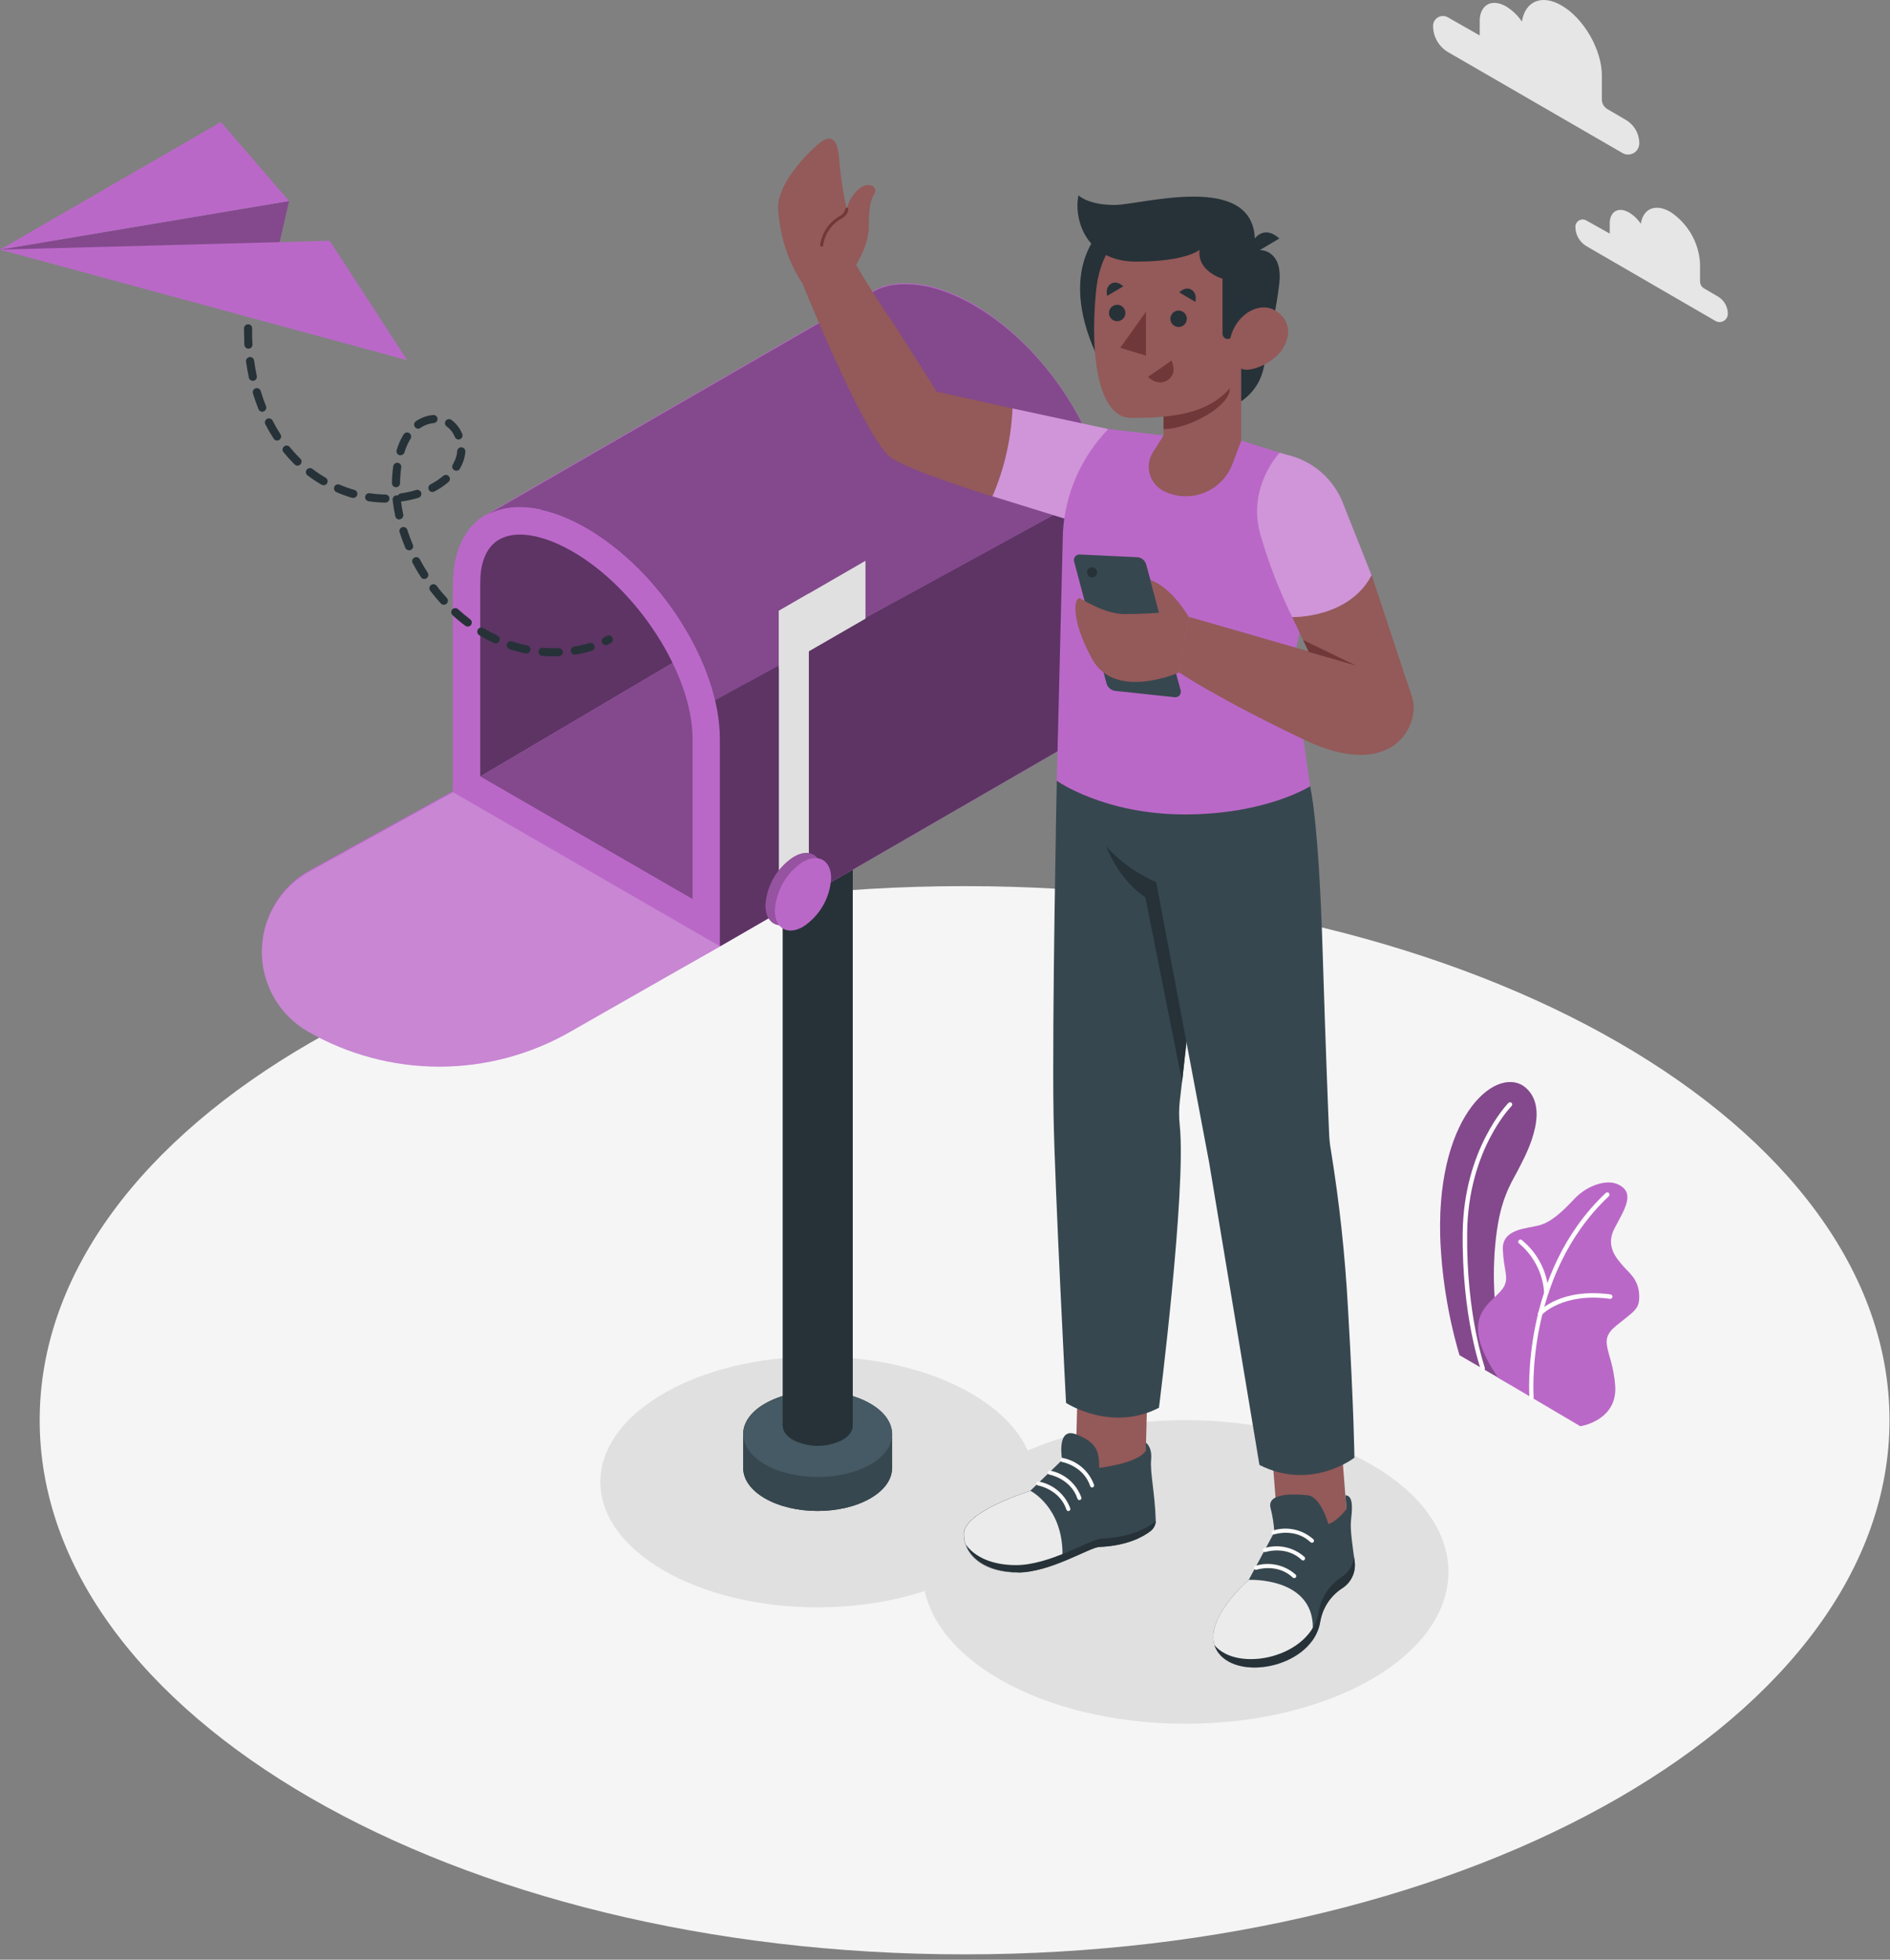 <svg width="273" height="283" viewBox="0 0 273 283" fill="none" xmlns="http://www.w3.org/2000/svg">
<rect x="0" y="0" width="273" height="283" fill="#808080" stroke="none"/>
<path d="M139.33 282.233C213.115 282.233 272.929 247.699 272.929 205.1C272.929 162.501 213.115 127.968 139.33 127.968C65.546 127.968 5.732 162.501 5.732 205.1C5.732 247.699 65.546 282.233 139.33 282.233Z" fill="#F5F5F5"/>
<path d="M118.078 232.117C135.397 232.117 149.438 224.01 149.438 214.01C149.438 204.01 135.397 195.904 118.078 195.904C100.758 195.904 86.718 204.01 86.718 214.01C86.718 224.01 100.758 232.117 118.078 232.117Z" fill="#E0E0E0"/>
<path d="M171.245 248.93C192.215 248.93 209.215 239.116 209.215 227.009C209.215 214.902 192.215 205.087 171.245 205.087C150.274 205.087 133.274 214.902 133.274 227.009C133.274 239.116 150.274 248.93 171.245 248.93Z" fill="#E0E0E0"/>
<path d="M128.841 207.081C128.841 205.489 127.797 203.897 125.695 202.693C121.498 200.266 114.69 200.266 110.492 202.693C108.391 203.903 107.34 205.495 107.34 207.081V211.991C107.34 213.584 108.391 215.176 110.492 216.386C114.69 218.806 121.498 218.806 125.695 216.386C127.797 215.169 128.841 213.584 128.841 211.991V207.081Z" fill="#263238"/>
<path d="M125.72 207.603C129.917 210.03 129.917 213.972 125.72 216.386C121.523 218.8 114.715 218.806 110.518 216.386C106.321 213.966 106.315 210.017 110.518 207.603C114.721 205.189 121.523 205.183 125.72 207.603Z" fill="#37474F"/>
<path d="M128.867 207.081H107.365V211.991H128.867V207.081Z" fill="#37474F"/>
<path d="M125.72 202.712C129.917 205.132 129.917 209.081 125.72 211.488C121.523 213.896 114.715 213.915 110.518 211.488C106.321 209.062 106.315 205.119 110.518 202.712C114.721 200.305 121.523 200.266 125.72 202.712Z" fill="#455A64"/>
<path d="M121.695 203.808C123.676 204.948 123.676 206.801 121.695 207.941C120.586 208.503 119.36 208.796 118.116 208.796C116.872 208.796 115.646 208.503 114.537 207.941C112.562 206.801 112.562 204.948 114.537 203.808C115.646 203.245 116.872 202.952 118.116 202.952C119.36 202.952 120.586 203.245 121.695 203.808Z" fill="#263238"/>
<path d="M123.179 113.173H113.053V205.877H123.179V113.173Z" fill="#263238"/>
<path d="M159.469 70.362V70.292C159.373 69.763 159.258 69.228 159.125 68.693C159.143 68.749 159.157 68.807 159.169 68.865C159.087 68.502 158.991 68.139 158.889 67.776C158.927 67.91 158.959 68.043 158.991 68.177C158.889 67.776 158.774 67.381 158.653 66.98C158.711 67.152 158.768 67.33 158.813 67.502C158.749 67.273 158.679 67.043 158.609 66.814L158.494 66.451V66.4V66.439C157.639 63.841 156.511 61.341 155.131 58.981C155.087 58.898 155.042 58.815 154.991 58.732C151.52 52.828 146.489 47.434 140.872 44.084L140.598 43.918C138.987 42.983 137.278 42.227 135.503 41.664C134.027 41.197 132.49 40.95 130.943 40.931H130.408H130.083C129.815 40.931 129.554 40.982 129.3 41.021H129.064L128.631 41.103C128.446 41.142 128.261 41.186 128.083 41.237L127.586 41.384C127.586 41.384 127.586 41.384 127.555 41.384L127.058 41.562C126.892 41.632 126.727 41.702 126.574 41.778L125.478 42.415L70.318 74.259H70.273C67.287 75.934 65.478 79.354 65.478 84.214V114.217L44.722 125.681C42.666 126.815 40.947 128.474 39.743 130.49C38.538 132.505 37.891 134.805 37.867 137.153C37.843 139.501 38.443 141.813 39.606 143.852C40.769 145.892 42.453 147.586 44.486 148.762C50.266 152.096 56.821 153.851 63.494 153.851C70.166 153.851 76.722 152.096 82.502 148.762L104.003 136.661L159.876 104.377V74.368C159.86 73.023 159.724 71.682 159.469 70.362Z" fill="#BA68C8"/>
<path d="M69.363 112.135V78.616L104.85 58.325L108.047 89.315L69.363 112.135Z" fill="#BA68C8"/>
<path opacity="0.5" d="M69.363 112.135V78.616L104.85 58.325L108.047 89.315L69.363 112.135Z" fill="black"/>
<path d="M69.363 112.135L108.047 89.315V125.789L100.048 129.853L69.363 112.135Z" fill="#BA68C8"/>
<path opacity="0.3" d="M69.363 112.135L108.047 89.315V125.789L100.048 129.853L69.363 112.135Z" fill="black"/>
<path d="M159.475 70.362L155.807 72.381L133.478 84.602L129.44 86.8L101.532 102.085C99.761 99.091 95.163 85.125 92.711 82.596C90.349 80.112 87.652 77.968 84.699 76.227C81.196 74.202 77.916 73.24 75.082 73.24C73.414 73.206 71.766 73.599 70.293 74.38L125.459 42.536L126.555 41.9C126.707 41.823 126.873 41.753 127.039 41.683L127.535 41.505C127.535 41.505 127.535 41.505 127.567 41.505L128.064 41.358C128.242 41.307 128.427 41.263 128.612 41.224L129.045 41.142H129.28C129.535 41.103 129.796 41.072 130.064 41.053H130.389H130.924C132.471 41.071 134.008 41.318 135.484 41.785C137.259 42.348 138.968 43.104 140.579 44.039L140.853 44.205C150.081 49.587 157.736 60.611 159.475 70.362Z" fill="#BA68C8"/>
<g opacity="0.3">
<path d="M159.475 70.362L155.807 72.381L133.478 84.602L129.44 86.8L101.532 102.085C99.761 99.091 95.163 85.125 92.711 82.596C90.349 80.112 87.652 77.968 84.699 76.227C81.196 74.202 77.916 73.24 75.082 73.24C73.414 73.206 71.766 73.599 70.293 74.38L125.459 42.536L126.555 41.9C126.707 41.823 126.873 41.753 127.039 41.683L127.535 41.505C127.535 41.505 127.535 41.505 127.567 41.505L128.064 41.358C128.242 41.307 128.427 41.263 128.612 41.224L129.045 41.142H129.28C129.535 41.103 129.796 41.072 130.064 41.053H130.389H130.924C132.471 41.071 134.008 41.318 135.484 41.785C137.259 42.348 138.968 43.104 140.579 44.039L140.853 44.205C150.081 49.587 157.736 60.611 159.475 70.362Z" fill="black"/>
</g>
<path d="M154.953 58.777C155.004 58.853 155.055 58.936 155.1 59.019C155.074 58.917 155.03 58.834 154.953 58.777Z" fill="#BA68C8"/>
<path d="M157.915 64.827C158.605 66.62 159.127 68.472 159.475 70.362L155.807 72.381L133.478 84.602L129.44 86.799L101.532 102.085L104.003 136.661L159.876 104.377V74.368C159.802 71.095 159.137 67.863 157.915 64.827Z" fill="#BA68C8"/>
<path d="M157.087 62.828C156.851 62.305 156.603 61.777 156.342 61.254C156.603 61.777 156.864 62.305 157.087 62.828Z" fill="#BA68C8"/>
<path d="M155.374 59.414C155.641 59.898 155.908 60.382 156.157 60.872C155.908 60.407 155.647 59.923 155.374 59.414Z" fill="#BA68C8"/>
<g opacity="0.5">
<path d="M154.953 58.777C155.004 58.853 155.055 58.936 155.1 59.019C155.074 58.917 155.03 58.834 154.953 58.777Z" fill="black"/>
<path d="M157.915 64.827C158.605 66.62 159.127 68.472 159.475 70.362L155.807 72.381L133.478 84.602L129.44 86.799L101.532 102.085L104.003 136.661L159.876 104.377V74.368C159.802 71.095 159.137 67.863 157.915 64.827Z" fill="black"/>
<path d="M157.087 62.828C156.851 62.305 156.603 61.777 156.342 61.254C156.603 61.777 156.864 62.305 157.087 62.828Z" fill="black"/>
<path d="M155.374 59.414C155.641 59.898 155.908 60.382 156.157 60.872C155.908 60.407 155.647 59.923 155.374 59.414Z" fill="black"/>
</g>
<path d="M75.082 77.202C77.305 77.202 79.954 78.049 82.725 79.66C92.106 85.074 100.035 97.436 100.035 106.658V129.853L69.35 112.135V84.398C69.35 78.45 72.458 77.202 75.082 77.202ZM75.082 73.266C69.312 73.266 65.433 77.259 65.433 84.398V114.402L103.977 136.693V106.658C103.977 96.009 95.347 82.399 84.705 76.253C81.202 74.234 77.91 73.266 75.082 73.266Z" fill="#BA68C8"/>
<path d="M65.433 114.402L44.677 125.866C42.621 126.999 40.903 128.659 39.698 130.675C38.494 132.69 37.847 134.99 37.823 137.337C37.799 139.685 38.399 141.997 39.562 144.037C40.725 146.077 42.409 147.771 44.442 148.947C50.221 152.281 56.777 154.036 63.449 154.036C70.122 154.036 76.677 152.281 82.457 148.947L104.003 136.661L65.433 114.402Z" fill="#BA68C8"/>
<path opacity="0.2" d="M65.433 114.402L44.677 125.866C42.621 126.999 40.903 128.659 39.698 130.675C38.494 132.69 37.847 134.99 37.823 137.337C37.799 139.685 38.399 141.997 39.562 144.037C40.725 146.077 42.409 147.771 44.442 148.947C50.221 152.281 56.777 154.036 63.449 154.036C70.122 154.036 76.677 152.281 82.457 148.947L104.003 136.661L65.433 114.402Z" fill="white"/>
<path d="M116.836 127.522L112.505 130.019V88.207L116.836 85.704V127.522Z" fill="#E0E0E0"/>
<path d="M125.013 89.341L112.505 96.557V88.207L125.013 80.985V89.341Z" fill="#E0E0E0"/>
<path d="M118.702 126.051C118.626 127.461 118.218 128.833 117.512 130.055C116.806 131.278 115.821 132.317 114.639 133.088C112.39 134.362 110.569 133.337 110.569 130.745C110.65 129.339 111.061 127.973 111.768 126.756C112.475 125.539 113.458 124.506 114.639 123.739C116.88 122.408 118.702 123.459 118.702 126.051Z" fill="#BA68C8"/>
<path opacity="0.2" d="M118.702 126.051C118.626 127.461 118.218 128.833 117.512 130.055C116.806 131.278 115.821 132.317 114.639 133.088C112.39 134.362 110.569 133.337 110.569 130.745C110.65 129.339 111.061 127.973 111.768 126.756C112.475 125.539 113.458 124.506 114.639 123.739C116.88 122.408 118.702 123.459 118.702 126.051Z" fill="black"/>
<path d="M120.052 126.834C119.971 128.239 119.562 129.604 118.856 130.821C118.15 132.038 117.168 133.072 115.989 133.84C113.747 135.114 111.925 134.082 111.925 131.49C112.003 130.08 112.412 128.709 113.118 127.486C113.823 126.264 114.807 125.224 115.989 124.452C118.237 123.191 120.052 124.242 120.052 126.834Z" fill="#BA68C8"/>
<path d="M210.82 195.706L218.004 199.871C218.004 199.871 214.374 188.287 216.387 176.638C217.145 172.244 218.75 170.059 219.31 168.881C219.87 167.703 224.214 160.442 220.393 157.092C216.571 153.742 207.623 160.404 208.024 178.351C208.222 184.231 209.161 190.062 210.82 195.706Z" fill="#BA68C8"/>
<path opacity="0.3" d="M210.82 195.706L218.004 199.871C218.004 199.871 214.374 188.287 216.387 176.638C217.145 172.244 218.75 170.059 219.31 168.881C219.87 167.703 224.214 160.442 220.393 157.092C216.571 153.742 207.623 160.404 208.024 178.351C208.222 184.231 209.161 190.062 210.82 195.706Z" fill="black"/>
<path d="M214.183 197.961C214.118 197.959 214.055 197.938 214.002 197.901C213.949 197.864 213.907 197.811 213.884 197.751C213.884 197.674 211.139 190.108 211.279 178.007C211.419 165.907 217.826 159.334 217.89 159.27C217.95 159.21 218.031 159.177 218.116 159.177C218.201 159.177 218.282 159.21 218.342 159.27C218.402 159.33 218.436 159.412 218.436 159.497C218.436 159.581 218.402 159.663 218.342 159.723C218.278 159.786 212.062 166.091 211.922 178.014C211.782 189.936 214.47 197.445 214.47 197.521C214.498 197.601 214.494 197.688 214.459 197.765C214.423 197.841 214.358 197.9 214.279 197.929C214.249 197.946 214.217 197.957 214.183 197.961Z" fill="white"/>
<path d="M216.393 198.961L228.271 205.966C228.271 205.966 233.71 205.164 233.302 200.044C232.895 194.923 230.678 193.713 233.43 191.465C236.181 189.217 236.894 189.07 236.761 186.86C236.627 184.65 235.149 183.676 234.449 182.822C233.748 181.969 231.806 180.116 233.175 177.453C234.544 174.791 236.398 172.225 233.646 171.008C231.997 170.282 229.233 171.193 227.405 173.135C225.577 175.078 224.055 176.485 222.31 176.957C220.565 177.428 216.954 177.441 217.075 180.434C217.196 183.427 217.973 184.459 217.246 185.784C215.89 188.248 210.05 189.599 216.393 198.961Z" fill="#BA68C8"/>
<path d="M221.233 202.126C221.152 202.126 221.074 202.095 221.015 202.04C220.956 201.984 220.92 201.908 220.915 201.827C220.915 201.648 219.603 183.943 231.907 172.314C231.936 172.278 231.973 172.248 232.014 172.227C232.055 172.206 232.1 172.194 232.147 172.192C232.193 172.19 232.239 172.198 232.282 172.215C232.325 172.233 232.363 172.259 232.395 172.292C232.427 172.325 232.452 172.365 232.467 172.409C232.482 172.452 232.488 172.499 232.484 172.545C232.48 172.591 232.467 172.636 232.444 172.676C232.421 172.716 232.391 172.751 232.353 172.779C220.253 184.191 221.526 201.604 221.526 201.776C221.533 201.861 221.507 201.945 221.452 202.011C221.397 202.077 221.318 202.118 221.233 202.126Z" fill="white"/>
<path d="M223.361 186.943C223.28 186.943 223.203 186.913 223.144 186.859C223.085 186.804 223.049 186.73 223.042 186.65C222.948 185.289 222.58 183.961 221.959 182.746C221.339 181.531 220.479 180.454 219.431 179.58C219.397 179.556 219.368 179.525 219.347 179.489C219.325 179.453 219.31 179.413 219.304 179.372C219.297 179.331 219.299 179.288 219.309 179.248C219.318 179.207 219.336 179.169 219.361 179.135C219.386 179.101 219.417 179.072 219.452 179.05C219.488 179.028 219.528 179.014 219.569 179.007C219.611 179.001 219.653 179.002 219.694 179.012C219.734 179.022 219.773 179.04 219.807 179.065C220.938 179.984 221.867 181.129 222.535 182.426C223.203 183.722 223.594 185.143 223.685 186.599C223.689 186.641 223.684 186.684 223.671 186.724C223.657 186.765 223.636 186.802 223.608 186.834C223.58 186.866 223.546 186.892 223.508 186.911C223.47 186.93 223.428 186.94 223.386 186.943H223.361Z" fill="white"/>
<path d="M222.463 189.974C222.382 189.976 222.305 189.947 222.246 189.892C222.216 189.862 222.192 189.827 222.176 189.788C222.16 189.749 222.152 189.708 222.152 189.666C222.152 189.623 222.16 189.582 222.176 189.543C222.192 189.504 222.216 189.469 222.246 189.439C222.373 189.293 225.469 185.949 232.627 186.93C232.712 186.943 232.788 186.988 232.84 187.055C232.892 187.123 232.917 187.208 232.907 187.293C232.895 187.377 232.85 187.453 232.782 187.504C232.714 187.555 232.629 187.578 232.544 187.567C225.717 186.631 222.756 189.834 222.724 189.866C222.691 189.903 222.651 189.931 222.605 189.95C222.56 189.969 222.511 189.977 222.463 189.974Z" fill="white"/>
<path d="M80.024 94.78C79.457 94.78 78.884 94.78 78.324 94.71C78.246 94.704 78.171 94.683 78.102 94.648C78.033 94.612 77.971 94.564 77.921 94.504C77.872 94.445 77.834 94.376 77.811 94.302C77.788 94.228 77.781 94.15 77.789 94.073C77.803 93.918 77.878 93.775 77.997 93.675C78.117 93.575 78.27 93.525 78.425 93.538C79.181 93.608 79.941 93.627 80.699 93.595C80.854 93.593 81.003 93.651 81.116 93.757C81.228 93.862 81.296 94.008 81.304 94.162C81.309 94.316 81.253 94.466 81.148 94.58C81.043 94.693 80.898 94.76 80.744 94.767C80.495 94.78 80.26 94.78 80.024 94.78ZM83.043 94.538C82.894 94.54 82.75 94.486 82.64 94.386C82.529 94.286 82.461 94.148 82.449 94C82.437 93.851 82.482 93.704 82.574 93.587C82.667 93.471 82.8 93.394 82.947 93.372C83.695 93.25 84.433 93.078 85.157 92.856C85.304 92.819 85.458 92.84 85.589 92.915C85.721 92.989 85.818 93.111 85.862 93.255C85.905 93.4 85.891 93.555 85.823 93.69C85.755 93.824 85.637 93.927 85.495 93.977C84.723 94.215 83.936 94.4 83.138 94.531L83.043 94.538ZM76.037 94.372H75.923C75.135 94.203 74.356 93.99 73.592 93.735C73.444 93.684 73.323 93.578 73.252 93.439C73.182 93.3 73.169 93.139 73.216 92.99C73.267 92.843 73.373 92.722 73.513 92.653C73.652 92.583 73.813 92.572 73.961 92.621C74.681 92.858 75.415 93.054 76.158 93.207C76.234 93.222 76.306 93.252 76.37 93.295C76.434 93.338 76.488 93.394 76.53 93.459C76.572 93.523 76.601 93.596 76.615 93.672C76.629 93.748 76.627 93.825 76.61 93.901C76.584 94.031 76.515 94.149 76.413 94.235C76.311 94.32 76.183 94.369 76.05 94.372H76.037ZM87.501 93.156C87.368 93.156 87.239 93.111 87.135 93.028C87.03 92.946 86.957 92.83 86.928 92.7C86.898 92.57 86.914 92.435 86.972 92.315C87.029 92.195 87.126 92.098 87.246 92.041L87.654 91.844C87.723 91.805 87.799 91.78 87.878 91.771C87.957 91.763 88.036 91.77 88.112 91.793C88.188 91.816 88.258 91.854 88.319 91.905C88.379 91.956 88.429 92.019 88.465 92.089C88.501 92.16 88.522 92.237 88.527 92.316C88.532 92.395 88.521 92.474 88.495 92.549C88.468 92.624 88.427 92.692 88.373 92.751C88.32 92.809 88.255 92.856 88.183 92.888L87.749 93.105C87.676 93.142 87.596 93.164 87.514 93.168L87.501 93.156ZM71.579 92.907C71.493 92.907 71.408 92.887 71.331 92.85C70.603 92.511 69.895 92.133 69.21 91.716C69.144 91.674 69.087 91.62 69.043 91.556C68.998 91.493 68.966 91.421 68.95 91.345C68.933 91.269 68.931 91.19 68.945 91.113C68.958 91.037 68.987 90.963 69.028 90.898C69.07 90.832 69.124 90.775 69.188 90.731C69.252 90.686 69.324 90.654 69.4 90.638C69.476 90.621 69.555 90.619 69.631 90.632C69.708 90.646 69.781 90.674 69.847 90.716C70.498 91.109 71.17 91.466 71.859 91.786C71.977 91.846 72.071 91.942 72.128 92.061C72.184 92.18 72.199 92.315 72.171 92.443C72.142 92.572 72.072 92.687 71.971 92.771C71.869 92.855 71.743 92.903 71.611 92.907H71.579ZM67.567 90.487C67.441 90.484 67.319 90.444 67.216 90.372C66.579 89.901 65.943 89.385 65.37 88.838C65.313 88.786 65.266 88.723 65.234 88.653C65.201 88.584 65.182 88.508 65.179 88.431C65.175 88.355 65.187 88.278 65.213 88.205C65.239 88.133 65.279 88.067 65.331 88.01C65.383 87.953 65.446 87.907 65.515 87.874C65.585 87.841 65.66 87.823 65.737 87.819C65.814 87.816 65.891 87.827 65.963 87.853C66.036 87.879 66.102 87.919 66.159 87.971C66.732 88.494 67.325 88.984 67.923 89.436C68.02 89.511 68.092 89.614 68.127 89.731C68.163 89.848 68.161 89.974 68.122 90.089C68.082 90.205 68.008 90.306 67.908 90.377C67.808 90.449 67.689 90.487 67.567 90.487ZM64.108 87.335C64.027 87.335 63.946 87.318 63.871 87.285C63.797 87.252 63.73 87.204 63.675 87.143C63.147 86.564 62.624 85.946 62.141 85.309C62.094 85.248 62.059 85.178 62.039 85.104C62.02 85.03 62.014 84.952 62.025 84.876C62.045 84.722 62.125 84.582 62.249 84.488C62.372 84.393 62.528 84.351 62.682 84.372C62.836 84.392 62.976 84.473 63.07 84.596C63.535 85.233 64.032 85.793 64.541 86.354C64.593 86.411 64.634 86.477 64.66 86.549C64.686 86.622 64.698 86.699 64.694 86.776C64.69 86.853 64.672 86.928 64.639 86.998C64.606 87.067 64.56 87.13 64.503 87.182C64.403 87.272 64.275 87.326 64.14 87.335H64.108ZM61.287 83.615C61.189 83.615 61.092 83.59 61.006 83.542C60.92 83.494 60.848 83.425 60.797 83.341C60.542 82.946 60.294 82.539 60.058 82.131C59.899 81.851 59.739 81.564 59.587 81.278C59.528 81.143 59.523 80.99 59.572 80.851C59.62 80.712 59.72 80.597 59.85 80.528C59.98 80.459 60.131 80.441 60.274 80.479C60.416 80.516 60.539 80.606 60.618 80.73C60.765 81.004 60.918 81.278 61.071 81.545C61.3 81.94 61.535 82.329 61.784 82.711C61.839 82.8 61.87 82.902 61.873 83.007C61.875 83.112 61.85 83.216 61.8 83.308C61.749 83.4 61.675 83.477 61.585 83.531C61.495 83.585 61.392 83.614 61.287 83.615ZM59.096 79.475C58.981 79.476 58.868 79.442 58.772 79.379C58.675 79.315 58.6 79.225 58.555 79.119C58.243 78.38 57.962 77.622 57.721 76.871C57.697 76.797 57.688 76.72 57.693 76.643C57.699 76.567 57.72 76.492 57.755 76.423C57.79 76.355 57.838 76.294 57.897 76.244C57.955 76.194 58.023 76.156 58.096 76.132C58.245 76.086 58.406 76.1 58.544 76.171C58.682 76.243 58.787 76.366 58.835 76.514C59.064 77.234 59.332 77.953 59.631 78.66C59.671 78.749 59.687 78.846 59.679 78.943C59.672 79.04 59.639 79.133 59.586 79.214C59.533 79.295 59.46 79.361 59.375 79.407C59.289 79.453 59.193 79.476 59.096 79.475ZM57.67 75.017C57.535 75.016 57.406 74.969 57.302 74.885C57.198 74.8 57.125 74.683 57.096 74.552C56.926 73.768 56.799 72.975 56.714 72.177C56.7 72.023 56.747 71.87 56.845 71.751C56.942 71.632 57.083 71.556 57.236 71.54C57.318 71.521 57.403 71.521 57.485 71.54C57.528 71.461 57.589 71.393 57.663 71.342C57.737 71.291 57.822 71.258 57.912 71.247C58.654 71.144 59.386 70.983 60.102 70.763C60.251 70.716 60.412 70.731 60.55 70.803C60.688 70.875 60.792 70.999 60.838 71.148C60.885 71.297 60.87 71.458 60.798 71.596C60.725 71.734 60.601 71.837 60.453 71.884C59.674 72.121 58.877 72.298 58.071 72.412C58.022 72.419 57.973 72.419 57.924 72.412C58.001 73.049 58.109 73.686 58.243 74.285C58.26 74.36 58.261 74.438 58.247 74.514C58.234 74.59 58.205 74.662 58.163 74.727C58.12 74.792 58.066 74.847 58.002 74.891C57.938 74.934 57.866 74.964 57.791 74.979C57.753 75 57.712 75.015 57.67 75.024V75.017ZM55.651 72.584C54.843 72.572 54.036 72.506 53.237 72.387C53.084 72.363 52.947 72.279 52.856 72.155C52.765 72.031 52.726 71.875 52.749 71.722C52.771 71.569 52.853 71.432 52.977 71.339C53.101 71.247 53.256 71.207 53.409 71.228C54.155 71.342 54.908 71.404 55.663 71.412C55.819 71.412 55.968 71.474 56.078 71.584C56.188 71.694 56.249 71.843 56.249 71.998C56.249 72.154 56.188 72.303 56.078 72.413C55.968 72.523 55.819 72.584 55.663 72.584H55.651ZM51.027 71.897C50.974 71.906 50.92 71.906 50.868 71.897C50.093 71.67 49.333 71.393 48.594 71.069C48.451 71.007 48.339 70.891 48.282 70.747C48.224 70.602 48.227 70.441 48.288 70.298C48.35 70.155 48.466 70.043 48.61 69.986C48.755 69.928 48.916 69.931 49.059 69.992C49.755 70.292 50.469 70.545 51.199 70.75C51.347 70.794 51.473 70.895 51.548 71.031C51.623 71.167 51.642 71.327 51.6 71.476C51.563 71.6 51.487 71.708 51.384 71.784C51.281 71.861 51.156 71.903 51.027 71.903V71.897ZM62.446 71.049C62.317 71.047 62.191 71.002 62.09 70.921C61.989 70.84 61.917 70.728 61.887 70.602C61.856 70.476 61.868 70.343 61.921 70.225C61.974 70.107 62.065 70.009 62.179 69.948C62.835 69.611 63.45 69.201 64.013 68.725C64.131 68.624 64.284 68.573 64.439 68.584C64.593 68.595 64.738 68.666 64.841 68.782C64.891 68.841 64.93 68.909 64.954 68.982C64.978 69.055 64.987 69.132 64.981 69.209C64.975 69.286 64.954 69.361 64.919 69.43C64.884 69.499 64.836 69.56 64.777 69.61C64.15 70.15 63.459 70.612 62.72 70.986C62.636 71.031 62.542 71.055 62.446 71.056V71.049ZM57.192 70.362C57.036 70.358 56.888 70.293 56.779 70.181C56.67 70.069 56.611 69.919 56.612 69.763C56.625 68.957 56.687 68.153 56.797 67.356C56.805 67.277 56.829 67.201 56.867 67.132C56.905 67.063 56.957 67.002 57.019 66.953C57.081 66.905 57.153 66.869 57.229 66.849C57.305 66.828 57.385 66.823 57.463 66.835C57.541 66.846 57.616 66.873 57.684 66.914C57.751 66.954 57.81 67.009 57.856 67.073C57.902 67.137 57.934 67.21 57.952 67.287C57.969 67.364 57.971 67.444 57.956 67.521C57.853 68.271 57.796 69.026 57.784 69.782C57.782 69.938 57.719 70.087 57.608 70.197C57.498 70.306 57.348 70.368 57.192 70.368V70.362ZM46.722 70.062C46.619 70.061 46.519 70.034 46.429 69.986C45.732 69.58 45.06 69.133 44.416 68.648C44.354 68.603 44.302 68.546 44.262 68.48C44.223 68.414 44.197 68.341 44.186 68.265C44.175 68.189 44.18 68.112 44.2 68.037C44.22 67.963 44.254 67.894 44.301 67.833C44.347 67.771 44.405 67.719 44.471 67.679C44.537 67.639 44.611 67.613 44.687 67.602C44.763 67.591 44.841 67.595 44.916 67.614C44.991 67.632 45.061 67.666 45.123 67.712C45.732 68.177 46.37 68.602 47.034 68.986C47.146 69.05 47.235 69.15 47.285 69.269C47.335 69.389 47.344 69.522 47.31 69.647C47.277 69.772 47.203 69.883 47.1 69.961C46.997 70.04 46.87 70.082 46.741 70.081L46.722 70.062ZM65.904 67.973C65.802 67.974 65.701 67.947 65.612 67.897C65.545 67.858 65.487 67.806 65.44 67.745C65.394 67.684 65.359 67.614 65.34 67.539C65.32 67.465 65.316 67.387 65.326 67.311C65.337 67.234 65.362 67.161 65.401 67.094C65.569 66.804 65.709 66.499 65.822 66.184C65.942 65.847 66.015 65.496 66.038 65.139C66.043 65.061 66.063 64.985 66.098 64.915C66.133 64.846 66.182 64.783 66.241 64.733C66.301 64.682 66.37 64.644 66.444 64.621C66.519 64.598 66.597 64.59 66.675 64.598C66.753 64.603 66.828 64.624 66.898 64.66C66.967 64.695 67.029 64.743 67.079 64.803C67.13 64.862 67.168 64.931 67.191 65.005C67.215 65.079 67.223 65.157 67.216 65.235C67.183 65.695 67.089 66.149 66.936 66.585C66.8 66.969 66.63 67.34 66.427 67.693C66.373 67.783 66.296 67.856 66.204 67.907C66.112 67.957 66.009 67.982 65.904 67.98V67.973ZM42.977 67.247C42.825 67.246 42.679 67.187 42.569 67.082L42.181 66.687C41.754 66.247 41.34 65.782 40.945 65.298C40.847 65.178 40.801 65.023 40.817 64.868C40.833 64.714 40.91 64.572 41.031 64.474C41.152 64.376 41.307 64.33 41.461 64.346C41.616 64.362 41.758 64.439 41.856 64.56C42.225 65.018 42.62 65.458 43.021 65.872L43.384 66.241C43.439 66.295 43.483 66.359 43.513 66.43C43.543 66.501 43.558 66.578 43.558 66.655C43.558 66.732 43.543 66.808 43.513 66.879C43.483 66.951 43.439 67.015 43.384 67.069C43.281 67.178 43.14 67.244 42.989 67.254L42.977 67.247ZM57.854 65.731C57.797 65.741 57.739 65.741 57.682 65.731C57.609 65.709 57.54 65.672 57.481 65.623C57.422 65.574 57.372 65.514 57.336 65.446C57.3 65.378 57.278 65.303 57.271 65.227C57.263 65.15 57.271 65.073 57.294 64.999C57.529 64.2 57.87 63.435 58.306 62.725C58.391 62.594 58.524 62.501 58.677 62.467C58.83 62.434 58.99 62.463 59.122 62.547C59.253 62.632 59.346 62.765 59.38 62.918C59.413 63.071 59.384 63.23 59.3 63.362C58.918 63.984 58.62 64.655 58.415 65.356C58.374 65.468 58.3 65.565 58.201 65.634C58.103 65.702 57.987 65.738 57.867 65.738L57.854 65.731ZM40.022 63.617C39.924 63.617 39.828 63.593 39.742 63.546C39.656 63.499 39.584 63.432 39.531 63.349C39.095 62.678 38.693 61.985 38.328 61.273C38.257 61.135 38.243 60.974 38.291 60.826C38.339 60.678 38.444 60.554 38.582 60.484C38.721 60.413 38.882 60.4 39.03 60.447C39.178 60.495 39.301 60.6 39.372 60.738C39.718 61.416 40.098 62.075 40.512 62.713C40.569 62.801 40.602 62.903 40.606 63.008C40.61 63.114 40.585 63.218 40.535 63.31C40.485 63.403 40.411 63.48 40.321 63.534C40.23 63.588 40.127 63.617 40.022 63.617ZM66.242 63.471C66.126 63.471 66.013 63.436 65.916 63.371C65.82 63.307 65.745 63.215 65.701 63.108C65.457 62.483 65.034 61.944 64.484 61.56C64.374 61.468 64.301 61.339 64.28 61.197C64.258 61.054 64.29 60.909 64.368 60.789C64.447 60.669 64.567 60.581 64.706 60.544C64.845 60.506 64.993 60.521 65.121 60.586C65.862 61.1 66.434 61.822 66.764 62.662C66.794 62.732 66.81 62.808 66.811 62.885C66.812 62.962 66.797 63.038 66.768 63.109C66.739 63.18 66.696 63.245 66.642 63.299C66.588 63.354 66.523 63.397 66.452 63.426C66.39 63.454 66.323 63.472 66.255 63.477L66.242 63.471ZM60.402 61.904C60.307 61.903 60.213 61.88 60.129 61.836C60.044 61.791 59.972 61.727 59.918 61.649C59.874 61.586 59.844 61.514 59.828 61.439C59.812 61.363 59.811 61.285 59.825 61.21C59.839 61.134 59.868 61.062 59.91 60.997C59.953 60.933 60.007 60.877 60.071 60.834C60.8 60.33 61.646 60.02 62.529 59.936C62.608 59.924 62.688 59.929 62.765 59.95C62.842 59.971 62.914 60.007 62.977 60.056C63.039 60.106 63.091 60.167 63.129 60.238C63.167 60.308 63.19 60.385 63.197 60.465C63.204 60.544 63.195 60.624 63.17 60.7C63.145 60.776 63.104 60.845 63.051 60.905C62.998 60.965 62.934 61.013 62.861 61.047C62.789 61.08 62.711 61.099 62.631 61.101C61.944 61.168 61.285 61.411 60.72 61.808C60.629 61.868 60.523 61.903 60.414 61.91L60.402 61.904ZM37.875 59.458C37.758 59.458 37.645 59.422 37.548 59.356C37.452 59.291 37.377 59.197 37.334 59.089C37.041 58.356 36.773 57.599 36.544 56.828C36.518 56.753 36.507 56.674 36.512 56.595C36.517 56.516 36.539 56.439 36.575 56.368C36.61 56.297 36.66 56.235 36.721 56.184C36.782 56.133 36.852 56.095 36.928 56.072C37.004 56.05 37.084 56.042 37.162 56.051C37.241 56.06 37.317 56.085 37.386 56.124C37.455 56.163 37.515 56.215 37.563 56.278C37.611 56.341 37.646 56.413 37.665 56.49C37.888 57.223 38.143 57.955 38.423 58.656C38.478 58.8 38.474 58.961 38.412 59.102C38.35 59.244 38.235 59.355 38.092 59.414C38.028 59.445 37.959 59.462 37.888 59.465L37.875 59.458ZM36.519 55C36.384 55 36.254 54.954 36.15 54.869C36.045 54.785 35.973 54.667 35.946 54.535C35.78 53.764 35.646 52.975 35.538 52.179C35.529 52.03 35.576 51.884 35.67 51.77C35.764 51.655 35.899 51.58 36.046 51.561C36.193 51.541 36.343 51.579 36.463 51.665C36.584 51.751 36.668 51.88 36.697 52.026C36.799 52.79 36.933 53.548 37.092 54.293C37.124 54.445 37.094 54.604 37.01 54.734C36.925 54.864 36.792 54.955 36.64 54.987L36.519 55ZM35.882 50.357C35.732 50.356 35.589 50.298 35.48 50.195C35.371 50.093 35.306 49.952 35.296 49.803C35.296 49.166 35.245 48.529 35.245 47.892V47.402C35.252 47.248 35.318 47.102 35.429 46.995C35.541 46.888 35.689 46.829 35.844 46.829C35.921 46.829 35.997 46.844 36.068 46.874C36.138 46.904 36.202 46.948 36.256 47.003C36.309 47.059 36.351 47.124 36.379 47.196C36.407 47.268 36.419 47.344 36.417 47.421V47.892C36.417 48.529 36.417 49.115 36.468 49.72C36.474 49.798 36.465 49.876 36.44 49.951C36.416 50.025 36.377 50.093 36.326 50.153C36.276 50.212 36.213 50.26 36.144 50.295C36.074 50.331 35.998 50.352 35.92 50.357H35.882Z" fill="#263238"/>
<path d="M41.754 29.034L38.251 44.256L0 36.047L41.754 29.034Z" fill="#BA68C8"/>
<path opacity="0.3" d="M41.754 29.034L38.251 44.256L0 36.047L41.754 29.034Z" fill="black"/>
<path d="M0 36.047L47.626 34.773L58.816 52.019L0 36.047Z" fill="#BA68C8"/>
<path d="M0 36.047L41.754 29.035L31.914 17.622L0 36.047Z" fill="#BA68C8"/>
<path d="M165.889 194.656L155.81 194.399L155.29 214.805L165.369 215.062L165.889 194.656Z" fill="#945959"/>
<path d="M152.648 112.721C152.648 112.721 151.941 147.443 152.183 161.2C152.367 171.562 153.985 202.597 153.985 202.597C153.985 202.597 160.519 206.864 167.404 203.298C167.404 203.298 171.378 171.951 170.41 162.506C170.286 161.36 170.286 160.205 170.41 159.06L176.486 106.492L152.648 112.721Z" fill="#37474F"/>
<path d="M158.774 211.979C158.774 211.979 164.36 211.342 165.487 209.52V208.336C165.487 208.336 166.455 208.851 166.271 210.813C166.105 212.635 166.831 215.736 166.939 219.519C166.946 219.828 166.881 220.134 166.748 220.413C166.615 220.691 166.419 220.935 166.175 221.124C165.092 221.958 162.806 223.239 158.774 223.411C157.361 223.474 151.705 227.098 146.999 227.098C142.292 227.098 139.216 224.767 139.216 221.506C139.216 218.245 148.814 215.297 148.814 215.297L153.425 210.839C153.425 210.839 152.527 205.979 155.463 207.145C158.399 208.31 158.774 209.52 158.774 211.979Z" fill="#37474F"/>
<path d="M157.755 214.813C157.693 214.813 157.632 214.793 157.582 214.757C157.532 214.72 157.494 214.668 157.475 214.609C156.494 211.673 153.431 211.132 153.399 211.125C153.361 211.119 153.325 211.105 153.292 211.085C153.259 211.065 153.23 211.038 153.208 211.007C153.186 210.975 153.169 210.94 153.161 210.902C153.152 210.865 153.151 210.826 153.157 210.788C153.171 210.711 153.214 210.644 153.277 210.599C153.34 210.553 153.418 210.534 153.495 210.546C154.521 210.746 155.478 211.208 156.273 211.888C157.067 212.567 157.673 213.441 158.029 214.424C158.054 214.498 158.048 214.578 158.013 214.647C157.978 214.716 157.918 214.769 157.845 214.794L157.755 214.813Z" fill="#FAFAFA"/>
<path d="M155.915 216.634C155.853 216.633 155.793 216.612 155.743 216.576C155.693 216.539 155.655 216.489 155.635 216.43C154.66 213.507 151.59 212.953 151.559 212.947C151.521 212.941 151.484 212.927 151.452 212.906C151.419 212.886 151.391 212.859 151.369 212.828C151.347 212.796 151.332 212.761 151.324 212.723C151.316 212.686 151.316 212.647 151.323 212.609C151.329 212.571 151.343 212.534 151.363 212.502C151.383 212.469 151.41 212.44 151.441 212.418C151.473 212.395 151.508 212.379 151.546 212.371C151.583 212.362 151.622 212.361 151.66 212.367C152.687 212.567 153.644 213.029 154.439 213.709C155.233 214.389 155.838 215.263 156.195 216.246C156.207 216.282 156.211 216.321 156.208 216.36C156.205 216.398 156.194 216.436 156.176 216.47C156.159 216.504 156.134 216.535 156.105 216.56C156.075 216.585 156.041 216.603 156.004 216.615C155.976 216.628 155.946 216.635 155.915 216.634Z" fill="#FAFAFA"/>
<path d="M154.316 218.214C154.256 218.214 154.196 218.195 154.147 218.16C154.098 218.124 154.061 218.074 154.042 218.016C153.068 215.087 149.998 214.533 149.966 214.526C149.925 214.525 149.884 214.514 149.847 214.496C149.809 214.477 149.776 214.451 149.75 214.419C149.724 214.386 149.705 214.349 149.694 214.309C149.683 214.268 149.681 214.226 149.688 214.185C149.695 214.144 149.711 214.105 149.734 214.07C149.757 214.036 149.787 214.007 149.822 213.985C149.858 213.963 149.898 213.948 149.939 213.943C149.98 213.937 150.022 213.941 150.062 213.953C151.089 214.151 152.047 214.613 152.842 215.293C153.637 215.973 154.241 216.848 154.597 217.832C154.621 217.905 154.615 217.985 154.58 218.054C154.546 218.124 154.485 218.176 154.412 218.201L154.316 218.214Z" fill="#FAFAFA"/>
<path d="M139.241 221.506C139.241 224.729 142.254 227.041 146.884 227.092L153.476 224.449C153.476 217.615 148.852 215.297 148.852 215.297C148.852 215.297 139.241 218.252 139.241 221.506Z" fill="#EBEBEB"/>
<path d="M166.799 219.799C165.672 220.672 163.277 222.016 159.061 222.2C157.577 222.264 151.667 226.022 146.744 226.022C143.368 226.022 140.795 224.875 139.509 223.047C140.343 225.461 143.12 227.066 147.024 227.066C151.731 227.066 157.386 223.442 158.8 223.379C162.831 223.207 165.118 221.927 166.2 221.092C166.425 220.917 166.608 220.696 166.738 220.443C166.868 220.19 166.941 219.912 166.952 219.627C166.905 219.688 166.854 219.746 166.799 219.799Z" fill="#263238"/>
<path d="M158.488 117.58C158.488 117.58 159.411 125.439 165.436 129.592L170.754 156.258L174.168 122.917L158.488 117.58Z" fill="#263238"/>
<path d="M193.101 200.25L183.05 201.036L184.641 221.386L194.692 220.6L193.101 200.25Z" fill="#945959"/>
<path d="M189.236 113.549C189.236 113.549 190.453 118.153 191.039 137.151C191.51 152.207 191.86 160.869 191.988 163.811C192.019 164.544 192.097 165.273 192.223 165.996C193.461 173.588 194.291 181.242 194.707 188.923C195.567 203.572 195.637 210.507 195.637 210.507C195.637 210.507 189.421 215.367 181.919 211.552L174.658 167.9L167.016 127.388C167.016 127.388 156.539 123.395 155.616 112.74L189.236 113.549Z" fill="#37474F"/>
<path d="M194.331 215.934L194.491 217.921C194.491 217.921 193.293 219.602 191.88 220.092C191.88 220.092 190.797 216.137 188.88 215.934C186.963 215.73 182.982 215.551 183.517 217.755C183.816 218.904 184.001 220.079 184.071 221.264L180.377 228.149C180.377 228.149 172.881 234.607 176.015 238.721C179.148 242.835 189.663 240.632 190.701 234.174C190.867 233.201 191.233 232.273 191.774 231.448C192.315 230.623 193.021 229.918 193.847 229.378C194.525 228.951 195.059 228.329 195.378 227.594C195.697 226.859 195.787 226.045 195.637 225.257C195.446 223.78 195 220.939 195.134 219.659C195.268 218.379 195.624 215.953 194.331 215.934Z" fill="#37474F"/>
<path d="M176.015 238.721C178.62 242.141 186.3 241.205 189.434 237.091C189.571 236.422 189.64 235.742 189.638 235.059C189.638 227.703 180.377 228.149 180.377 228.149C180.377 228.149 172.881 234.607 176.015 238.721Z" fill="#EBEBEB"/>
<path d="M195.637 225.258C195.637 225.149 195.605 225.022 195.586 224.895C195.514 225.483 195.31 226.047 194.989 226.546C194.668 227.044 194.239 227.464 193.733 227.773C192.879 228.332 192.15 229.061 191.591 229.915C191.032 230.769 190.656 231.729 190.485 232.735C189.428 239.345 178.792 241.651 175.416 237.568C175.546 237.985 175.749 238.375 176.015 238.721C179.148 242.842 189.663 240.632 190.701 234.174C190.867 233.201 191.233 232.273 191.774 231.448C192.315 230.623 193.021 229.918 193.847 229.378C194.525 228.951 195.059 228.329 195.378 227.594C195.697 226.859 195.787 226.045 195.637 225.258Z" fill="#263238"/>
<path d="M189.517 222.799C189.442 222.8 189.369 222.773 189.313 222.723C187.071 220.602 184.103 221.564 184.071 221.576C184.034 221.592 183.994 221.6 183.954 221.6C183.913 221.599 183.873 221.59 183.836 221.574C183.8 221.557 183.766 221.533 183.739 221.503C183.712 221.473 183.692 221.438 183.679 221.399C183.666 221.361 183.661 221.32 183.665 221.28C183.669 221.24 183.681 221.201 183.7 221.165C183.72 221.13 183.746 221.099 183.778 221.074C183.811 221.05 183.847 221.032 183.887 221.022C184.885 220.711 185.947 220.665 186.969 220.888C187.991 221.112 188.937 221.597 189.714 222.296C189.742 222.323 189.764 222.355 189.779 222.391C189.795 222.426 189.803 222.464 189.803 222.503C189.803 222.542 189.795 222.58 189.779 222.616C189.764 222.651 189.742 222.683 189.714 222.71C189.662 222.763 189.591 222.795 189.517 222.799Z" fill="#FAFAFA"/>
<path d="M188.23 225.353C188.157 225.353 188.087 225.325 188.033 225.277C185.791 223.156 182.823 224.118 182.791 224.13C182.717 224.155 182.636 224.149 182.566 224.114C182.496 224.078 182.443 224.017 182.419 223.943C182.394 223.868 182.4 223.787 182.435 223.717C182.471 223.647 182.532 223.594 182.607 223.57C183.605 223.262 184.667 223.217 185.688 223.441C186.709 223.664 187.655 224.147 188.434 224.844C188.487 224.899 188.517 224.974 188.517 225.051C188.517 225.128 188.487 225.202 188.434 225.258C188.381 225.314 188.308 225.348 188.23 225.353Z" fill="#FAFAFA"/>
<path d="M186.95 227.907C186.877 227.906 186.807 227.879 186.753 227.83C184.511 225.71 181.543 226.671 181.511 226.684C181.437 226.709 181.356 226.702 181.286 226.667C181.216 226.632 181.163 226.57 181.139 226.496C181.114 226.422 181.12 226.341 181.155 226.271C181.191 226.201 181.252 226.148 181.326 226.124C182.325 225.814 183.387 225.768 184.408 225.991C185.43 226.215 186.376 226.699 187.154 227.397C187.207 227.453 187.237 227.527 187.237 227.604C187.237 227.681 187.207 227.756 187.154 227.811C187.1 227.867 187.028 227.901 186.95 227.907Z" fill="#FAFAFA"/>
<path d="M122.51 31.136C121.905 28.566 121.479 25.957 121.237 23.328C121.084 20.252 120.192 19.176 118.313 20.717C116.435 22.258 112.155 26.729 112.409 30.213C112.618 34.073 113.846 37.809 115.97 41.04L121.447 42.696L123.638 38.199L122.51 31.136Z" fill="#945959"/>
<path d="M146.253 58.981L135.28 56.554C135.28 56.554 130.605 48.982 127.898 44.989C125.192 40.995 123.657 38.231 123.657 38.231L118.562 36.684L115.963 41.072C115.963 41.072 124.504 62.299 128.465 65.91C130.459 67.706 143.336 71.693 143.336 71.693C143.336 71.693 148.744 65.987 146.253 58.981Z" fill="#945959"/>
<path d="M160.086 61.961L146.253 58.981C146.065 63.35 145.086 67.648 143.362 71.667L157.259 75.973L160.086 61.961Z" fill="#BA68C8"/>
<path opacity="0.3" d="M160.086 61.961L146.253 58.981C146.065 63.35 145.086 67.648 143.362 71.667L157.259 75.973L160.086 61.961Z" fill="white"/>
<path d="M179.276 63.623L185.708 65.649L189.236 84.679L187.147 93.907C186.861 95.16 186.807 96.456 186.988 97.728L189.236 113.549C189.236 113.549 182.868 117.612 171.155 117.612C159.443 117.612 152.648 112.752 152.648 112.752L153.533 76.845C153.863 71.259 156.189 65.977 160.086 61.961L168.067 62.885L179.276 63.623Z" fill="#BA68C8"/>
<path d="M158.997 33.416C158.997 33.416 152.851 38.811 158.195 50.835L164.443 34.575L158.997 33.416Z" fill="#263238"/>
<path d="M179.276 63.623L171.531 66.114L168.067 62.885V48.37H179.276V63.623Z" fill="#945959"/>
<path d="M168.067 61.961C171.85 61.961 177.62 58.592 177.62 56.229L178.894 48.351H168.067V61.961Z" fill="#703838"/>
<path d="M171.047 30.117C167.277 30.117 159.258 32.219 158.31 42.084C157.361 51.95 158.832 60.35 163.373 60.35C172.289 60.35 180.861 59.216 180.932 44.619C181.008 31.709 174.728 30.117 171.047 30.117Z" fill="#945959"/>
<path d="M179.276 53.236L177.824 48.778C177.715 48.87 177.582 48.928 177.441 48.948C177.299 48.967 177.156 48.945 177.026 48.886C176.897 48.827 176.787 48.732 176.709 48.612C176.632 48.493 176.59 48.353 176.588 48.211V40.25C176.588 40.25 172.881 39.199 173.276 36.078C173.276 36.078 171.366 37.779 164.099 37.779C156.832 37.779 155.055 31.608 155.781 28.206C155.781 28.206 157.131 29.601 160.978 29.601C164.825 29.601 180.842 24.767 181.256 34.442C181.256 34.442 182.607 32.461 184.791 34.442L181.982 36.11C181.982 36.11 185.313 36.008 184.791 40.893C184.453 44.078 183.275 49.739 182.511 53.211C182.084 55.15 180.925 56.85 179.276 57.955V53.236Z" fill="#263238"/>
<path d="M165.532 45.02V51.357L161.819 50.217L165.532 45.02Z" fill="#703838"/>
<path d="M171.429 46.039C171.428 46.273 171.357 46.502 171.227 46.696C171.096 46.89 170.91 47.041 170.694 47.129C170.477 47.218 170.239 47.24 170.01 47.194C169.78 47.148 169.57 47.034 169.405 46.868C169.24 46.703 169.128 46.491 169.082 46.262C169.037 46.032 169.061 45.794 169.151 45.578C169.241 45.362 169.393 45.178 169.587 45.048C169.782 44.918 170.011 44.848 170.245 44.848C170.401 44.848 170.555 44.879 170.699 44.939C170.844 44.999 170.974 45.087 171.085 45.198C171.195 45.308 171.282 45.44 171.341 45.584C171.4 45.728 171.43 45.883 171.429 46.039Z" fill="#263238"/>
<path d="M162.558 45.199C162.558 45.433 162.488 45.662 162.358 45.857C162.228 46.051 162.043 46.203 161.826 46.293C161.61 46.383 161.372 46.406 161.142 46.36C160.912 46.315 160.701 46.202 160.535 46.036C160.37 45.87 160.257 45.659 160.211 45.43C160.165 45.2 160.189 44.962 160.278 44.745C160.368 44.529 160.52 44.344 160.715 44.214C160.91 44.083 161.139 44.014 161.373 44.014C161.687 44.014 161.988 44.139 162.211 44.361C162.433 44.583 162.558 44.884 162.558 45.199Z" fill="#263238"/>
<path d="M159.927 42.727L162.245 41.352C162.245 41.352 161.354 40.428 160.469 40.983C159.583 41.537 159.927 42.727 159.927 42.727Z" fill="#263238"/>
<path d="M172.658 43.587L170.334 42.218C170.334 42.218 171.225 41.295 172.111 41.849C172.996 42.403 172.658 43.587 172.658 43.587Z" fill="#263238"/>
<path d="M165.831 54.401C165.831 54.401 167.551 53.3 169.207 52.058C169.207 52.058 170.168 53.93 168.652 54.898C167.137 55.866 165.831 54.401 165.831 54.401Z" fill="#703838"/>
<path d="M177.722 48.841L181.823 44.396L178.874 42.626L177.722 48.841Z" fill="#253239"/>
<path d="M178.397 47.109C177.053 49.44 177.403 52.268 179.276 53.236C180.479 53.873 184.033 52.516 185.377 50.185C186.721 47.854 185.969 45.861 184.141 44.81C182.314 43.759 179.741 44.765 178.397 47.109Z" fill="#945959"/>
<path d="M168.067 62.885L166.538 65.311C166.243 65.778 166.05 66.302 165.971 66.849C165.892 67.395 165.929 67.952 166.08 68.483C166.231 69.014 166.492 69.508 166.846 69.931C167.201 70.355 167.64 70.699 168.137 70.941C169.039 71.38 170.022 71.626 171.025 71.662C172.027 71.698 173.026 71.525 173.957 71.152C174.888 70.78 175.731 70.217 176.432 69.499C177.133 68.782 177.677 67.926 178.027 66.986L179.301 63.624L173.697 61.617L168.067 62.885Z" fill="#945959"/>
<path d="M123.657 38.231C123.657 38.231 125.529 35.378 125.497 32.671C125.466 29.964 125.803 28.71 126.268 28.06C126.733 27.41 126.211 26.462 124.962 26.786C123.905 27.073 122.6 28.697 122.313 30.194C122.271 30.432 122.177 30.657 122.037 30.855C121.897 31.052 121.715 31.215 121.504 31.334C120.186 32.041 117.727 34.066 118.893 38.976L123.657 38.231Z" fill="#945959"/>
<path d="M118.651 35.633C118.593 35.623 118.541 35.591 118.506 35.543C118.471 35.496 118.457 35.436 118.466 35.378C118.589 34.492 118.918 33.647 119.428 32.912C119.939 32.177 120.615 31.573 121.402 31.149C121.586 31.05 121.745 30.91 121.867 30.74C121.988 30.57 122.069 30.374 122.103 30.168C122.115 30.111 122.149 30.061 122.198 30.029C122.247 29.997 122.307 29.985 122.364 29.996C122.392 30.002 122.419 30.012 122.443 30.028C122.466 30.044 122.487 30.064 122.503 30.088C122.519 30.111 122.53 30.138 122.536 30.166C122.541 30.194 122.541 30.223 122.536 30.251C122.487 30.519 122.379 30.773 122.219 30.993C122.059 31.214 121.852 31.395 121.612 31.525C120.884 31.917 120.259 32.475 119.787 33.155C119.316 33.834 119.011 34.616 118.899 35.435C118.897 35.465 118.889 35.494 118.875 35.52C118.861 35.546 118.841 35.569 118.818 35.588C118.795 35.606 118.768 35.62 118.739 35.628C118.71 35.635 118.68 35.637 118.651 35.633Z" fill="#703838"/>
<path d="M186.651 89.112L189.478 95.073L203.993 100.817L198.14 83.08L186.651 89.112Z" fill="#945959"/>
<path d="M184.848 65.381C184.848 65.381 180.008 70.355 182.103 77.368C183.282 81.404 184.804 85.333 186.651 89.112C186.651 89.112 194.809 89.354 198.115 83.08L193.956 72.585C193.3 70.934 192.267 69.46 190.94 68.281C189.613 67.101 188.029 66.247 186.313 65.789L184.848 65.381Z" fill="#BA68C8"/>
<path opacity="0.3" d="M184.848 65.381C184.848 65.381 180.008 70.355 182.103 77.368C183.282 81.404 184.804 85.333 186.651 89.112C186.651 89.112 194.809 89.354 198.115 83.08L193.956 72.585C193.3 70.934 192.267 69.46 190.94 68.281C189.613 67.101 188.029 66.247 186.313 65.789L184.848 65.381Z" fill="white"/>
<path d="M188.663 93.964C192.332 95.041 203.146 98.244 203.146 98.244C203.146 98.244 203.229 98.48 203.993 100.792C205.165 104.39 201.445 113.096 188.275 106.778C175.104 100.461 170.296 97.079 170.296 97.079L171.729 89.086C171.729 89.086 184.479 92.735 188.663 93.964Z" fill="#945959"/>
<path d="M189.052 94.149L195.873 96.117L188.237 92.43L189.052 94.149Z" fill="#703838"/>
<path d="M169.691 100.69L161.131 99.779C160.824 99.748 160.534 99.624 160.3 99.424C160.065 99.224 159.898 98.957 159.819 98.658L155.144 81.068C155.112 80.948 155.109 80.821 155.134 80.7C155.16 80.578 155.214 80.464 155.293 80.367C155.371 80.27 155.471 80.193 155.585 80.142C155.698 80.091 155.822 80.068 155.947 80.074L164.226 80.463C164.534 80.475 164.83 80.586 165.07 80.778C165.311 80.971 165.484 81.235 165.564 81.533L170.544 99.703C170.575 99.827 170.576 99.957 170.547 100.082C170.517 100.206 170.458 100.322 170.374 100.419C170.291 100.516 170.185 100.591 170.066 100.638C169.947 100.685 169.818 100.703 169.691 100.69Z" fill="#37474F"/>
<path d="M158.488 82.654C158.488 82.8 158.444 82.943 158.363 83.065C158.281 83.186 158.166 83.281 158.03 83.337C157.895 83.392 157.746 83.407 157.603 83.378C157.459 83.349 157.327 83.278 157.224 83.174C157.121 83.07 157.051 82.938 157.024 82.794C156.996 82.65 157.011 82.501 157.068 82.366C157.125 82.232 157.221 82.117 157.343 82.036C157.466 81.956 157.609 81.914 157.755 81.915C157.95 81.916 158.137 81.995 158.274 82.133C158.411 82.272 158.488 82.459 158.488 82.654Z" fill="#263238"/>
<path d="M171.729 89.112C171.729 89.112 169.251 84.806 166.175 83.762L167.404 88.494C167.404 88.494 165.067 88.678 162.424 88.678C159.781 88.678 156.889 86.895 156.055 86.437C155.221 85.978 154.444 89.175 157.768 95.2C161.093 101.225 170.321 97.111 170.321 97.111L171.729 89.112Z" fill="#945959"/>
<path d="M209.126 2.496L213.737 5.12V3.489C213.737 3.374 213.737 3.253 213.737 3.145C213.737 3.037 213.737 2.922 213.737 2.814V2.776C213.903 0.61 215.54 -0.218 217.559 0.935C218.463 1.493 219.239 2.238 219.832 3.12C220.284 0.184 222.679 -0.88 225.564 0.795C228.774 2.648 231.379 7.189 231.379 10.883V14.38C231.381 14.657 231.455 14.928 231.593 15.168C231.732 15.408 231.93 15.608 232.169 15.749L234.875 17.335C235.459 17.683 235.943 18.178 236.278 18.77C236.613 19.361 236.788 20.03 236.786 20.71C236.784 20.993 236.709 21.27 236.567 21.514C236.424 21.758 236.221 21.961 235.976 22.102C235.731 22.243 235.454 22.318 235.171 22.318C234.889 22.319 234.611 22.245 234.366 22.105L209.196 7.546C208.526 7.159 207.971 6.601 207.585 5.93C207.199 5.259 206.997 4.499 206.999 3.725C207.001 3.477 207.068 3.234 207.193 3.019C207.318 2.805 207.497 2.627 207.712 2.503C207.927 2.379 208.17 2.313 208.418 2.312C208.666 2.31 208.91 2.374 209.126 2.496Z" fill="#E6E6E6"/>
<path d="M229.112 31.824L232.519 33.735V32.556C232.519 32.467 232.519 32.385 232.519 32.302C232.519 32.219 232.519 32.136 232.519 32.053C232.64 30.455 233.85 29.843 235.328 30.697C235.998 31.106 236.571 31.656 237.009 32.308C237.34 30.136 239.111 29.353 241.257 30.589C242.509 31.409 243.551 32.511 244.299 33.808C245.047 35.104 245.479 36.558 245.562 38.053V40.639C245.563 40.843 245.616 41.044 245.718 41.222C245.819 41.399 245.966 41.547 246.142 41.651L248.148 42.823C248.582 43.079 248.943 43.444 249.193 43.882C249.443 44.32 249.575 44.815 249.575 45.32C249.574 45.528 249.519 45.733 249.415 45.914C249.311 46.094 249.161 46.245 248.98 46.349C248.799 46.453 248.595 46.509 248.386 46.509C248.177 46.51 247.972 46.455 247.791 46.351L229.163 35.556C228.672 35.269 228.266 34.857 227.984 34.363C227.702 33.869 227.555 33.31 227.558 32.741C227.559 32.559 227.607 32.381 227.697 32.223C227.788 32.066 227.918 31.934 228.074 31.842C228.231 31.749 228.409 31.699 228.591 31.696C228.772 31.693 228.952 31.737 229.112 31.824Z" fill="#E6E6E6"/>
</svg>
